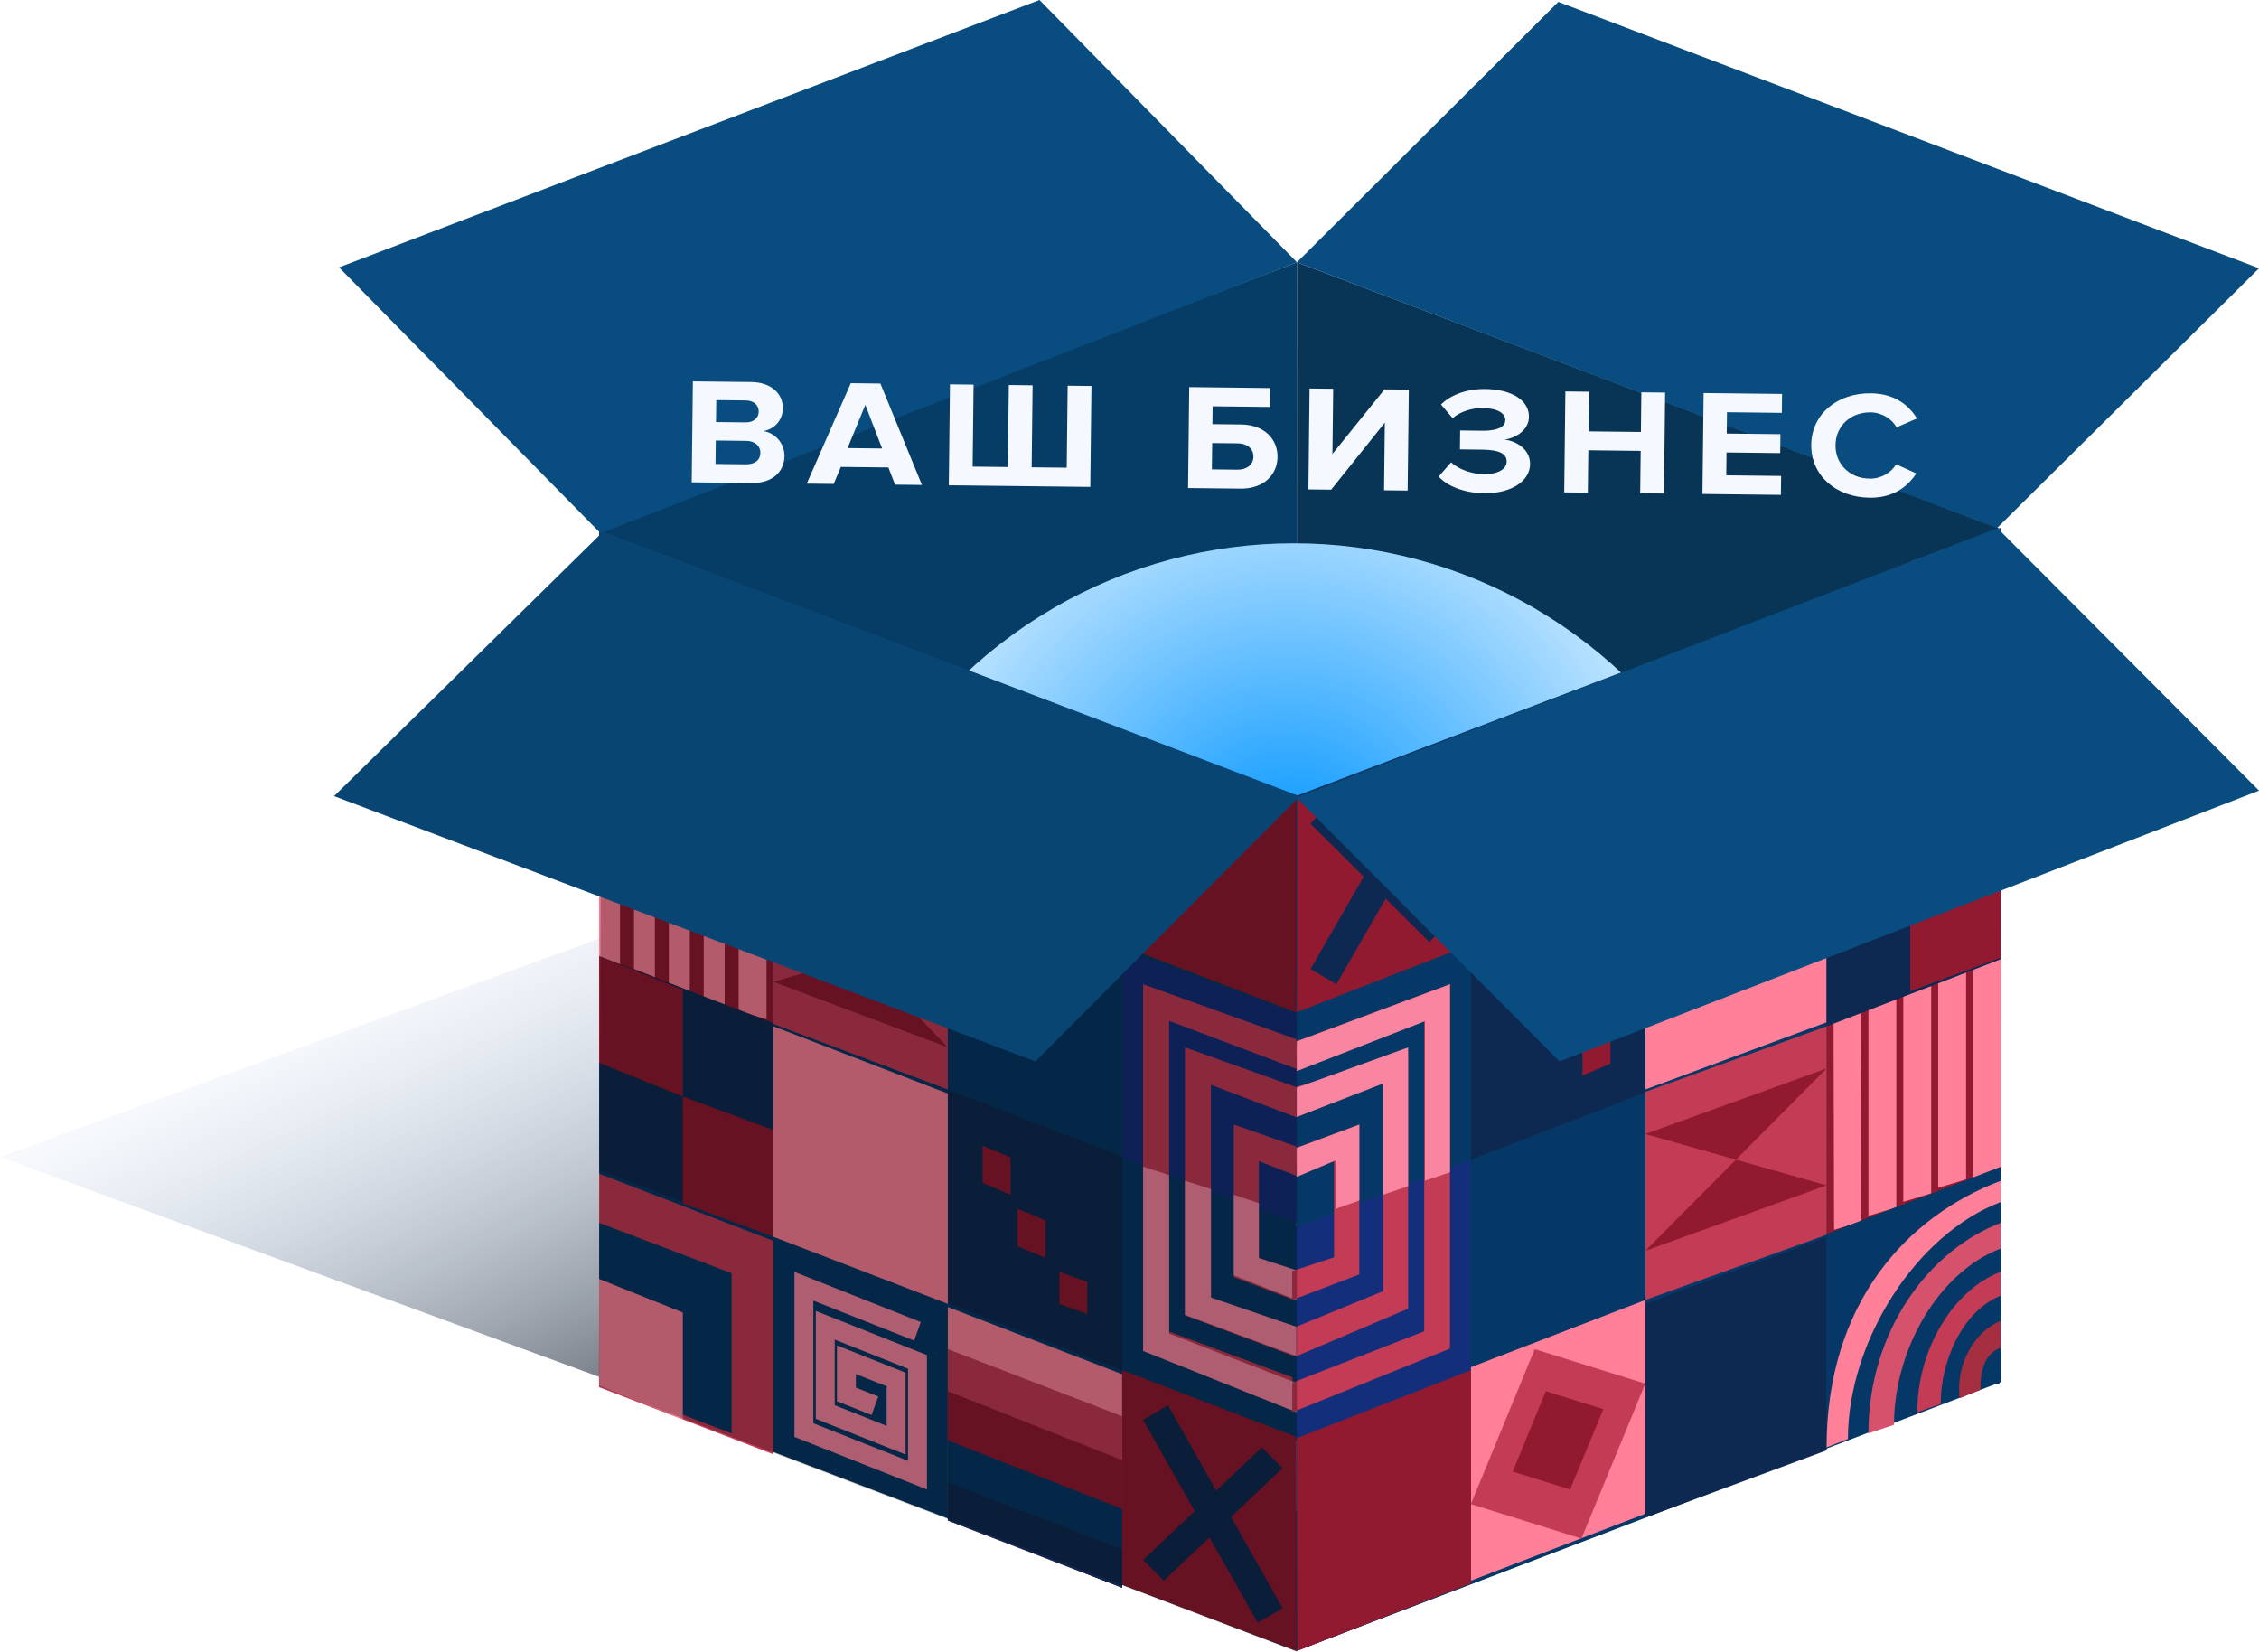 <svg width="238" height="174" fill="none" xmlns="http://www.w3.org/2000/svg"><g clip-path="url(#clip0)"><g filter="url(#filter0_f)"><path d="M148.606 114.313l-83.145 31.585-65.46-24.017 82.68-30.128 65.925 22.56z" fill="url(#paint0_linear)"/></g><path d="M136.598 173.904l-73.454-27.955-.025-89.574 73.479 27.956v89.573z" fill="#053866"/><path d="M210.661 145.815L136.6 117.531l.043-89.902 74.171 28.1-.153 90.086z" fill="#083556"/><path d="M136.6 173.903l74.188-28.42.026-89.847-74.189 28.19-.025 90.077z" fill="#054270"/><path d="M63.144 145.815l73.498-27.074V27.629L63.119 55.757l.025 90.058z" fill="#063D66"/><g filter="url(#filter1_f)"><ellipse cx="136.316" cy="108.215" rx="50.669" ry="50.983" fill="url(#paint1_radial)"/></g><path d="M136.577 173.904l-73.429-27.955-.025-89.574 73.479 27.956-.025 89.573z" fill="#053866"/><path d="M81.493 85.942l-18.345-7.04-.025-22.526 18.37 7.194v22.372z" fill="#053866"/><path d="M68.006 77.807a11.99 11.99 0 01-4.835-.884l-.05-2.376c3.732 1.44 7.315 1.163 10.07-.758 3.282-2.275 5.36-6.041 5.36-11.5l2.205.884c0 6.218-1.829 9.706-5.711 12.41a12.908 12.908 0 01-7.04 2.224z" fill="#FF8098"/><path d="M99.861 92.595l-18.37-7.078V63.028l18.37 7.078v22.489z" fill="#0E2951"/><path d="M118.23 99.986L99.86 92.91V70.42l18.37 7.052v22.515z" fill="#FF8098"/><path d="M136.499 106.639l-18.269-6.993V77.072l18.37 6.787-.101 22.78zm-55.009 1.478l-18.369-7.052V78.551l18.37 7.077v22.489z" fill="#911A31"/><path d="M99.861 114.77l-18.37-6.901V85.942l18.37 6.9v21.928z" fill="#C43B55"/><path d="M118.23 122.161l-18.37-7.077v-22.49l18.37 7.078v22.489z" fill="#053866"/><path d="M136.6 128.814l-18.37-6.824V99.986l18.37 6.825v22.003z" fill="#132F7C"/><path d="M99.861 137.684l-18.37-7.052v-22.515l18.37 7.078v22.489z" fill="#FF8098"/><path d="M118.231 144.336l-18.37-7.077V114.77l18.37 7.077v22.489z" fill="#0E2951"/><path d="M136.602 151.728l-18.37-6.999v-22.568l18.37 7v22.567z" fill="#053866"/><path d="M81.49 153.206l-18.369-7.077V123.64l18.37 7.077v22.489z" fill="#C43B55"/><path d="M99.861 159.859l-18.37-7.058v-22.509l18.37 7.058v22.509z" fill="#053866"/><path d="M118.23 167.251l-18.37-7.078v-22.489l18.37 7.078v22.489z" fill="#FF8098"/><path d="M136.6 173.903l-18.37-6.959v-22.607l18.295 7.011.075 22.555z" fill="#911A31"/><path d="M66.92 73.375a9.256 9.256 0 01-3.799-.752v-2.726c2.67 1.038 5.98.675 7.622-.416 2.746-1.843 4.08-4.698 4.08-8.67l2.26.908c0 4.88-1.72 7.866-4.8 10.02a9.546 9.546 0 01-5.364 1.636z" fill="#D6516B"/><path d="M65.606 68.2a5.915 5.915 0 01-2.485-.492v-2.874c1.605.657 4.09.493 5.462-.958 1.424-1.505 1.812-2.737 1.812-5.283l2.278.958c0 3.504-1.139 5.885-3.287 7.445a6.496 6.496 0 01-3.78 1.205z" fill="#C43B55"/><path d="M64.291 63.019a2.047 2.047 0 01-1.17-.243v-2.83c.39.161 1.658.269 2.145 0 .853-.486.853-1.43.44-2.831l2.559.943c0 1.968-.634 3.343-1.829 4.26a3.73 3.73 0 01-2.145.701z" fill="#A62E41"/><path d="M136.315 148.032l-15.881-5.908v-38.442l16.165 5.807v3.119l-13.428-5.072v32.737l12.989 4.818.155 2.941z" fill="#C43B55"/><path d="M136.599 148.771l-16.165-6.455V122.9l2.737.88v16.703l13.428 5.199v3.089z" fill="#F985A0"/><path d="M136.314 142.858l-11.47-4.304v-28.219l11.756 4.2v3.17l-9.019-3.427v22.859l9.019 3.17-.286 2.551z" fill="#C43B55"/><path d="M136.325 136.945l-6.337-2.414v-16.066l6.613 2.313v3.093l-3.973-1.559v10.409l3.973 1.735-.276 2.489z" fill="#C43B55"/><path d="M136.601 136.945l-6.613-2.594v-8.494l2.64.89v5.773l3.973 1.297v3.128z" fill="#F985A0"/><path d="M136.6 142.858l-11.756-4.343v-14.136l2.737.879v11.424l9.019 3.088v3.088z" fill="#F985A0"/><path d="M77.082 150.989l-13.96-5.31v-16.865l13.96 5.309v16.866z" fill="#053866"/><path d="M71.939 149.51l-8.818-3.535v-11.248l8.818 3.536v11.247z" fill="#FF8098"/><path d="M118.23 85.35l-6.719 11.68-11.65-12.713 6.719-11.68 11.65 12.713z" fill="#C43B55"/><path d="M113.824 85.082l-3.514 6.035-6.039-6.558 3.488-6.008 6.065 6.53z" fill="#911A31"/><path d="M118.23 167.251l-18.37-7.1v-18.032l18.37 7.074v18.058z" fill="#C43B55"/><path d="M118.23 167.25l-18.37-7.286v-13.41l18.37 7.259v13.437z" fill="#911A31"/><path d="M118.23 167.251l-18.37-7.249v-8.274l18.37 7.223v8.3z" fill="#053866"/><path d="M118.23 167.251l-18.37-7.068v-4.02l18.37 7.042v4.046z" fill="#0E2951"/><path d="M81.491 91.117l18.37 6.906-18.37 5.405 18.37 6.907-18.37-19.218z" fill="#911A31"/><path d="M65.326 102.204l-2.205-.908V78.55l2.205.908v22.746zm3.674.739l-2.205-.878V80.029l2.204.903v22.011zm11.756 4.435l-2.94-.88V84.463l2.94.88v22.035zm-4.409-1.479l-2.204-.879V82.985l2.204.88v22.034zm-3.673-1.478l-2.204-.879V81.507l2.204.88v22.034z" fill="#FF8098"/><path d="M81.49 130.292l-18.369-7.077v-22.489l18.37 7.052v22.514z" fill="#0E2951"/><path d="M81.49 130.292l-9.551-3.535v-11.248l9.552 3.536v11.247zm-9.551-14.783l-8.818-3.542v-11.241l8.818 3.542v11.241z" fill="#911A31"/><path fill-rule="evenodd" clip-rule="evenodd" d="M83.696 133.988l13.318 5.281-.706 1.949-10.619-4.21v12.92l9.975 3.955v-9.698l-7.722-3.065v6.906l5.47 2.176v-4.165l-3.24-1.288v1.424l2.36.937-.707 1.949-3.647-1.448v-5.885l7.226 2.874v8.625l-9.455-3.762v-11.364l11.708 4.648v14.155l-13.96-5.535v-17.379z" fill="#F985A0"/><path fill-rule="evenodd" clip-rule="evenodd" d="M135.129 154.648l-12.51 11.864-2.185-2.181 12.51-11.863 2.185 2.18z" fill="#0E2951"/><path fill-rule="evenodd" clip-rule="evenodd" d="M123.052 148.032l12.077 21.374-2.618 1.541-12.077-21.374 2.618-1.541z" fill="#0E2951"/><path d="M106.473 125.858l-2.939-1.238v-3.937l2.939 1.238v3.937zm3.674 6.652l-2.939-1.231v-3.944l2.939 1.231v3.944zm4.409 5.913l-2.939-1.06v-3.375l2.939 1.061v3.374z" fill="#911A31"/><path d="M136.625 83.826l74.189-28.19v89.95L136.6 173.904l.025-90.078z" fill="#053866"/><path d="M192.444 107.797l18.37-7.071v22.495l-18.37 7.071v-22.495z" fill="#911A31"/><path d="M173.34 115.018l19.104-6.9v21.952l-19.104 6.875v-21.927z" fill="#C43B55"/><path d="M154.971 121.847l18.37-7.077v22.489l-18.37 7.077v-22.489z" fill="#053866"/><path d="M136.601 129.317l18.369-7.156v22.412l-18.369 7.155v-22.411z" fill="#132F7C"/><path d="M173.34 92.28l19.104-7.077v22.49l-19.104 7.077V92.28z" fill="#FF8098"/><path d="M154.971 99.673l18.37-7.078v22.489l-18.37 7.078v-22.49z" fill="#0E2951"/><path d="M136.601 106.403l18.369-7.156v22.412l-18.369 7.155v-22.411z" fill="#053866"/><path d="M173.342 137.345l19.104-7.052v22.489l-19.104 7.078v-22.515z" fill="#0E2951"/><path d="M154.971 144.023l18.37-7.077v22.515l-18.37 7.052v-22.49z" fill="#FF8098"/><path d="M136.601 151.505l18.369-7.167v22.45l-18.294 7.116-.075-22.399z" fill="#911A31"/><path d="M192.443 62.734l18.37-7.097v22.495l-18.37 7.072v-22.47z" fill="#C43B55"/><path d="M173.338 70.106l19.104-7.077v22.489l-19.104 7.077V70.106z" fill="#053866"/><path d="M154.968 77.32l18.37-6.9v21.927l-18.37 6.9V77.322z" fill="#FF8098"/><path d="M136.7 83.998l18.269-6.925v22.411l-18.369 7.155.1-22.641z" fill="#911A31"/><path d="M136.147 148.772v-3.114l13.907-5.418v-32.684l-13.236 4.886-.955-2.481 16.901-6.278v38.38l-16.617 6.709z" fill="#C43B55"/><path d="M152.765 123.488l-2.636.891v-16.801l-13.529 5.269v-3.131l16.165-6.033v19.805z" fill="#F985A0"/><path d="M136.6 142.859v-3.108l9.124-3.739v-21.981l-9.124 3.562v-3.108l11.756-3.411v26.782l-11.756 5.003z" fill="#C43B55"/><path d="M136.142 136.946v-3.039l4.409-1.458v-10.227l-3.75 1.383-.938-2.421 7.348-2.718v15.787l-7.069 2.693z" fill="#C43B55"/><path d="M143.213 126.467l-2.489.869v-5.093l-4.124 1.739v-3.056l6.613-2.46v8.001z" fill="#F985A0"/><path d="M148.356 124.956l-2.632.902v-11.717l-9.124 3.53v-3.08l11.756-4.256v14.621z" fill="#F985A0"/><path d="M201.26 59.192l9.552-3.555V66.89l-9.552 3.53V59.19z" fill="#FF8098"/><path d="M154.968 158.442l6.724-16.322 11.646 3.635-6.724 16.322-11.646-3.635z" fill="#C43B55"/><path d="M159.376 155.017l3.485-8.462 6.067 1.886-3.511 8.462-6.041-1.886z" fill="#911A31"/><path d="M154.968 77.31l18.37-6.89v17.527l-18.37 6.865V77.311z" fill="#C43B55"/><path d="M154.968 77.446l18.37-7.026v12.957l-18.37 7v-12.93z" fill="#911A31"/><path d="M154.968 77.324l18.37-6.904v7.904l-18.37 6.88v-7.88z" fill="#053866"/><path d="M154.968 77.471l18.37-7.051v4.036l-18.37 7.051v-4.036z" fill="#0E2951"/><path d="M192.442 124.865l-19.104 6.906 19.104-19.218-19.104 6.907" fill="#911A31"/><path d="M210.811 123.49l-2.939.89v-22.738l2.939-.916v22.764zm-3.673.749l-2.939.88v-22.035l2.939-.88v22.035zm-11.023 4.435l-2.884.88-.055-22.035 2.884-.879.055 22.034zm3.676-1.478l-2.939.879V106.04l2.939-.879v22.035zm3.673-1.478l-2.939.879v-22.035l2.939-.879v22.035z" fill="#FF8098"/><path d="M192.443 85.629l18.37-7.078v22.489l-18.37 7.078v-22.49z" fill="#0E2951"/><path d="M192.443 129.979l18.37-7.078v22.49l-18.37 7.077v-22.489z" fill="#053866"/><path d="M192.443 85.606l8.818-3.36v10.686l-8.818 3.36V85.605z" fill="#911A31"/><path d="M194.692 151.578l-2.249.89c0-15.15 8.432-24.352 18.37-28.088v2.236c-8.968 3.381-16.121 14.718-16.121 24.962z" fill="#FF8098"/><path d="M199.546 150.09l-2.694.9c0-10.818 6.441-19.349 13.961-22.175v2.698c-6.57 2.492-11.267 10.637-11.267 18.577z" fill="#D6516B"/><path d="M204.463 147.898l-2.469.874c0-6.567 3.754-12.885 8.767-14.783l.051 2.497c-3.905 1.498-6.349 6.693-6.349 11.412z" fill="#C43B55"/><path d="M208.651 146.405l-2.186.889c-.447-3.557 1.59-7.089 4.297-8.131l.05 2.795c-1.689.636-2.161 2.287-2.161 4.447z" fill="#A62E41"/><path fill-rule="evenodd" clip-rule="evenodd" d="M190.238 65.985v17.774l-13.283 5.14-.739-1.994 11.935-4.618V69.072l-10.522 4.072v9.921l8.162-3.141v-7.065l-5.803 2.233v4.234l3.419-1.322v-1.43l-1.732.672-.741-1.993 4.56-1.769v5.993l-7.593 2.935v-8.795l9.977-3.84V81.4l-12.336 4.748V71.672l14.696-5.687z" fill="#F985A0"/><path fill-rule="evenodd" clip-rule="evenodd" d="M138.068 102.086l12.698-22.057 2.733 1.597-12.698 22.057-2.733-1.597z" fill="#0E2951"/><path fill-rule="evenodd" clip-rule="evenodd" d="M150.597 99.248l-12.529-12.476 2.167-2.308 12.529 12.477-2.167 2.307z" fill="#0E2951"/><path d="M166.726 109.355l2.939-1.237v3.937l-2.939 1.237v-3.937zm-3.674-3.139l2.939-1.055v3.38l-2.939 1.055v-3.38zm-4.41-3.69l2.939-1.061v3.375l-2.939 1.06v-3.374z" fill="#911A31"/><path d="M196.852 61.15l13.961-5.513V73.09l-13.961 5.461V61.15z" fill="#053866"/><path d="M201.26 93.18l9.552-3.542v11.242l-9.552 3.542V93.18z" fill="#911A31"/><path opacity=".3" d="M63.419 55.917l73.224 27.958V174l-73.551-27.958.327-90.125z" fill="#000"/><path d="M238.002 28.26l-27.607 27.377-73.751-28.007L164.181.2l73.821 28.06z" fill="#084C80"/><path d="M136.946 83.883l-27.861 27.93-73.887-27.948 28.364-27.883 73.384 27.9z" fill="#094573"/><path d="M136.643 27.63L109.513 0 35.718 28.166l27.556 28.01 73.369-28.547zm101.358 55.656l-27.558-27.65L136.6 84.034l27.71 27.779 73.691-28.527z" fill="#084C80"/><path d="M79.215 50.881c2.225.026 3.413-1.236 3.431-2.83.015-1.34-.97-2.45-2.212-2.64 1.106-.195 2.027-1.077 2.043-2.416.016-1.419-1.108-2.723-3.332-2.749l-6.147-.07-.123 10.632 6.34.073zm-.662-6.385l-3.117-.036.026-2.311 3.118.036c.84.01 1.36.51 1.353 1.18-.008.669-.54 1.14-1.38 1.131zm.037 4.417l-3.205-.037.028-2.471 3.205.037c.981.011 1.5.591 1.492 1.26-.009.766-.574 1.222-1.52 1.21zm18.543 2.174l-4.378-10.684-3.118-.036-4.64 10.58 2.837.033.756-1.792 5.009.057.697 1.81 2.837.032zm-4.194-3.842l-3.643-.042 1.874-4.554 1.769 4.596zm19.546-6.615l-.099 8.64-3.696-.042.1-8.64-2.505-.03-.099 8.64-3.713-.042.1-8.64-2.487-.029-.123 10.633 14.904.172.123-10.633-2.505-.029zm12.807.148l-.122 10.633 5.516.063c2.505.029 3.889-1.502 3.91-3.335.021-1.833-1.345-3.395-3.832-3.424l-3.03-.035.022-1.88 6.042.069.023-1.993-8.529-.098zm5.116 5.926c.964.01 1.658.545 1.648 1.406-.01.845-.716 1.379-1.68 1.368l-2.697-.032.032-2.773 2.697.03zm9.841 4.88l5.651-7.061-.082 7.125 2.487.029.123-10.633-2.557-.03-5.491 6.81.079-6.871-2.487-.03-.122 10.633 2.399.028zm16.119.377c2.785.032 4.814-1.236 4.835-3.069.018-1.594-1.513-2.457-2.685-2.582 1.281-.192 2.552-1.055 2.567-2.394.02-1.769-1.858-2.907-4.59-2.938-2.049-.024-3.721.674-4.678 1.636l1.227 1.433c.831-.708 2.044-1.076 3.182-1.063 1.331.015 2.377.441 2.368 1.286-.009.781-1.012 1.12-2.395 1.105l-2.364-.028-.023 1.993 2.364.027c1.751.02 2.57.413 2.56 1.258-.009.797-.909 1.344-2.45 1.326-1.138-.013-2.604-.476-3.401-1.25l-1.313 1.499c.847.966 2.642 1.736 4.796 1.761zm18.941.027l.122-10.633-2.504-.028-.048 4.176-5.517-.063.048-4.177-2.487-.029-.122 10.633 2.486.029.052-4.464 5.517.064-.052 4.463 2.505.03zm12.319.142l.023-1.993-5.779-.066.028-2.407 5.656.065.023-1.993-5.656-.065.025-2.248 5.78.067.023-1.993-8.266-.095-.123 10.633 8.266.095zm9.35.3c2.575.029 4.061-1.245 4.917-2.559l-2.126-.965c-.5.871-1.559 1.528-2.767 1.514-2.12-.024-3.644-1.524-3.62-3.533.023-2.008 1.581-3.473 3.7-3.449 1.208.014 2.251.712 2.732 1.578l2.148-.931c-.808-1.333-2.282-2.626-4.857-2.655-3.502-.04-6.243 2.16-6.28 5.428-.038 3.268 2.651 5.53 6.153 5.571z" fill="#F5F9FF"/></g><defs><filter id="filter0_f" x="-5" y="86.753" width="158.605" height="64.145" filterUnits="userSpaceOnUse" color-interpolation-filters="sRGB"><feFlood flood-opacity="0" result="BackgroundImageFix"/><feBlend in="SourceGraphic" in2="BackgroundImageFix" result="shape"/><feGaussianBlur stdDeviation="2.5" result="effect1_foregroundBlur"/></filter><filter id="filter1_f" x="5.647" y="-22.768" width="261.338" height="261.966" filterUnits="userSpaceOnUse" color-interpolation-filters="sRGB"><feFlood flood-opacity="0" result="BackgroundImageFix"/><feBlend in="SourceGraphic" in2="BackgroundImageFix" result="shape"/><feGaussianBlur stdDeviation="40" result="effect1_foregroundBlur"/></filter><radialGradient id="paint1_radial" cx="0" cy="0" r="1" gradientUnits="userSpaceOnUse" gradientTransform="matrix(0 40.435 -40.186 0 135.747 90.655)"><stop stop-color="#0095FF"/><stop offset="1" stop-color="#BCE3FF"/></radialGradient><linearGradient id="paint0_linear" x1="144.204" y1="146.81" x2="105.494" y2="63.305" gradientUnits="userSpaceOnUse"><stop offset=".096"/><stop offset=".978" stop-color="#B4D1FA" stop-opacity="0"/></linearGradient><clipPath id="clip0"><path fill="#fff" d="M0 0h238v174H0z"/></clipPath></defs></svg>
